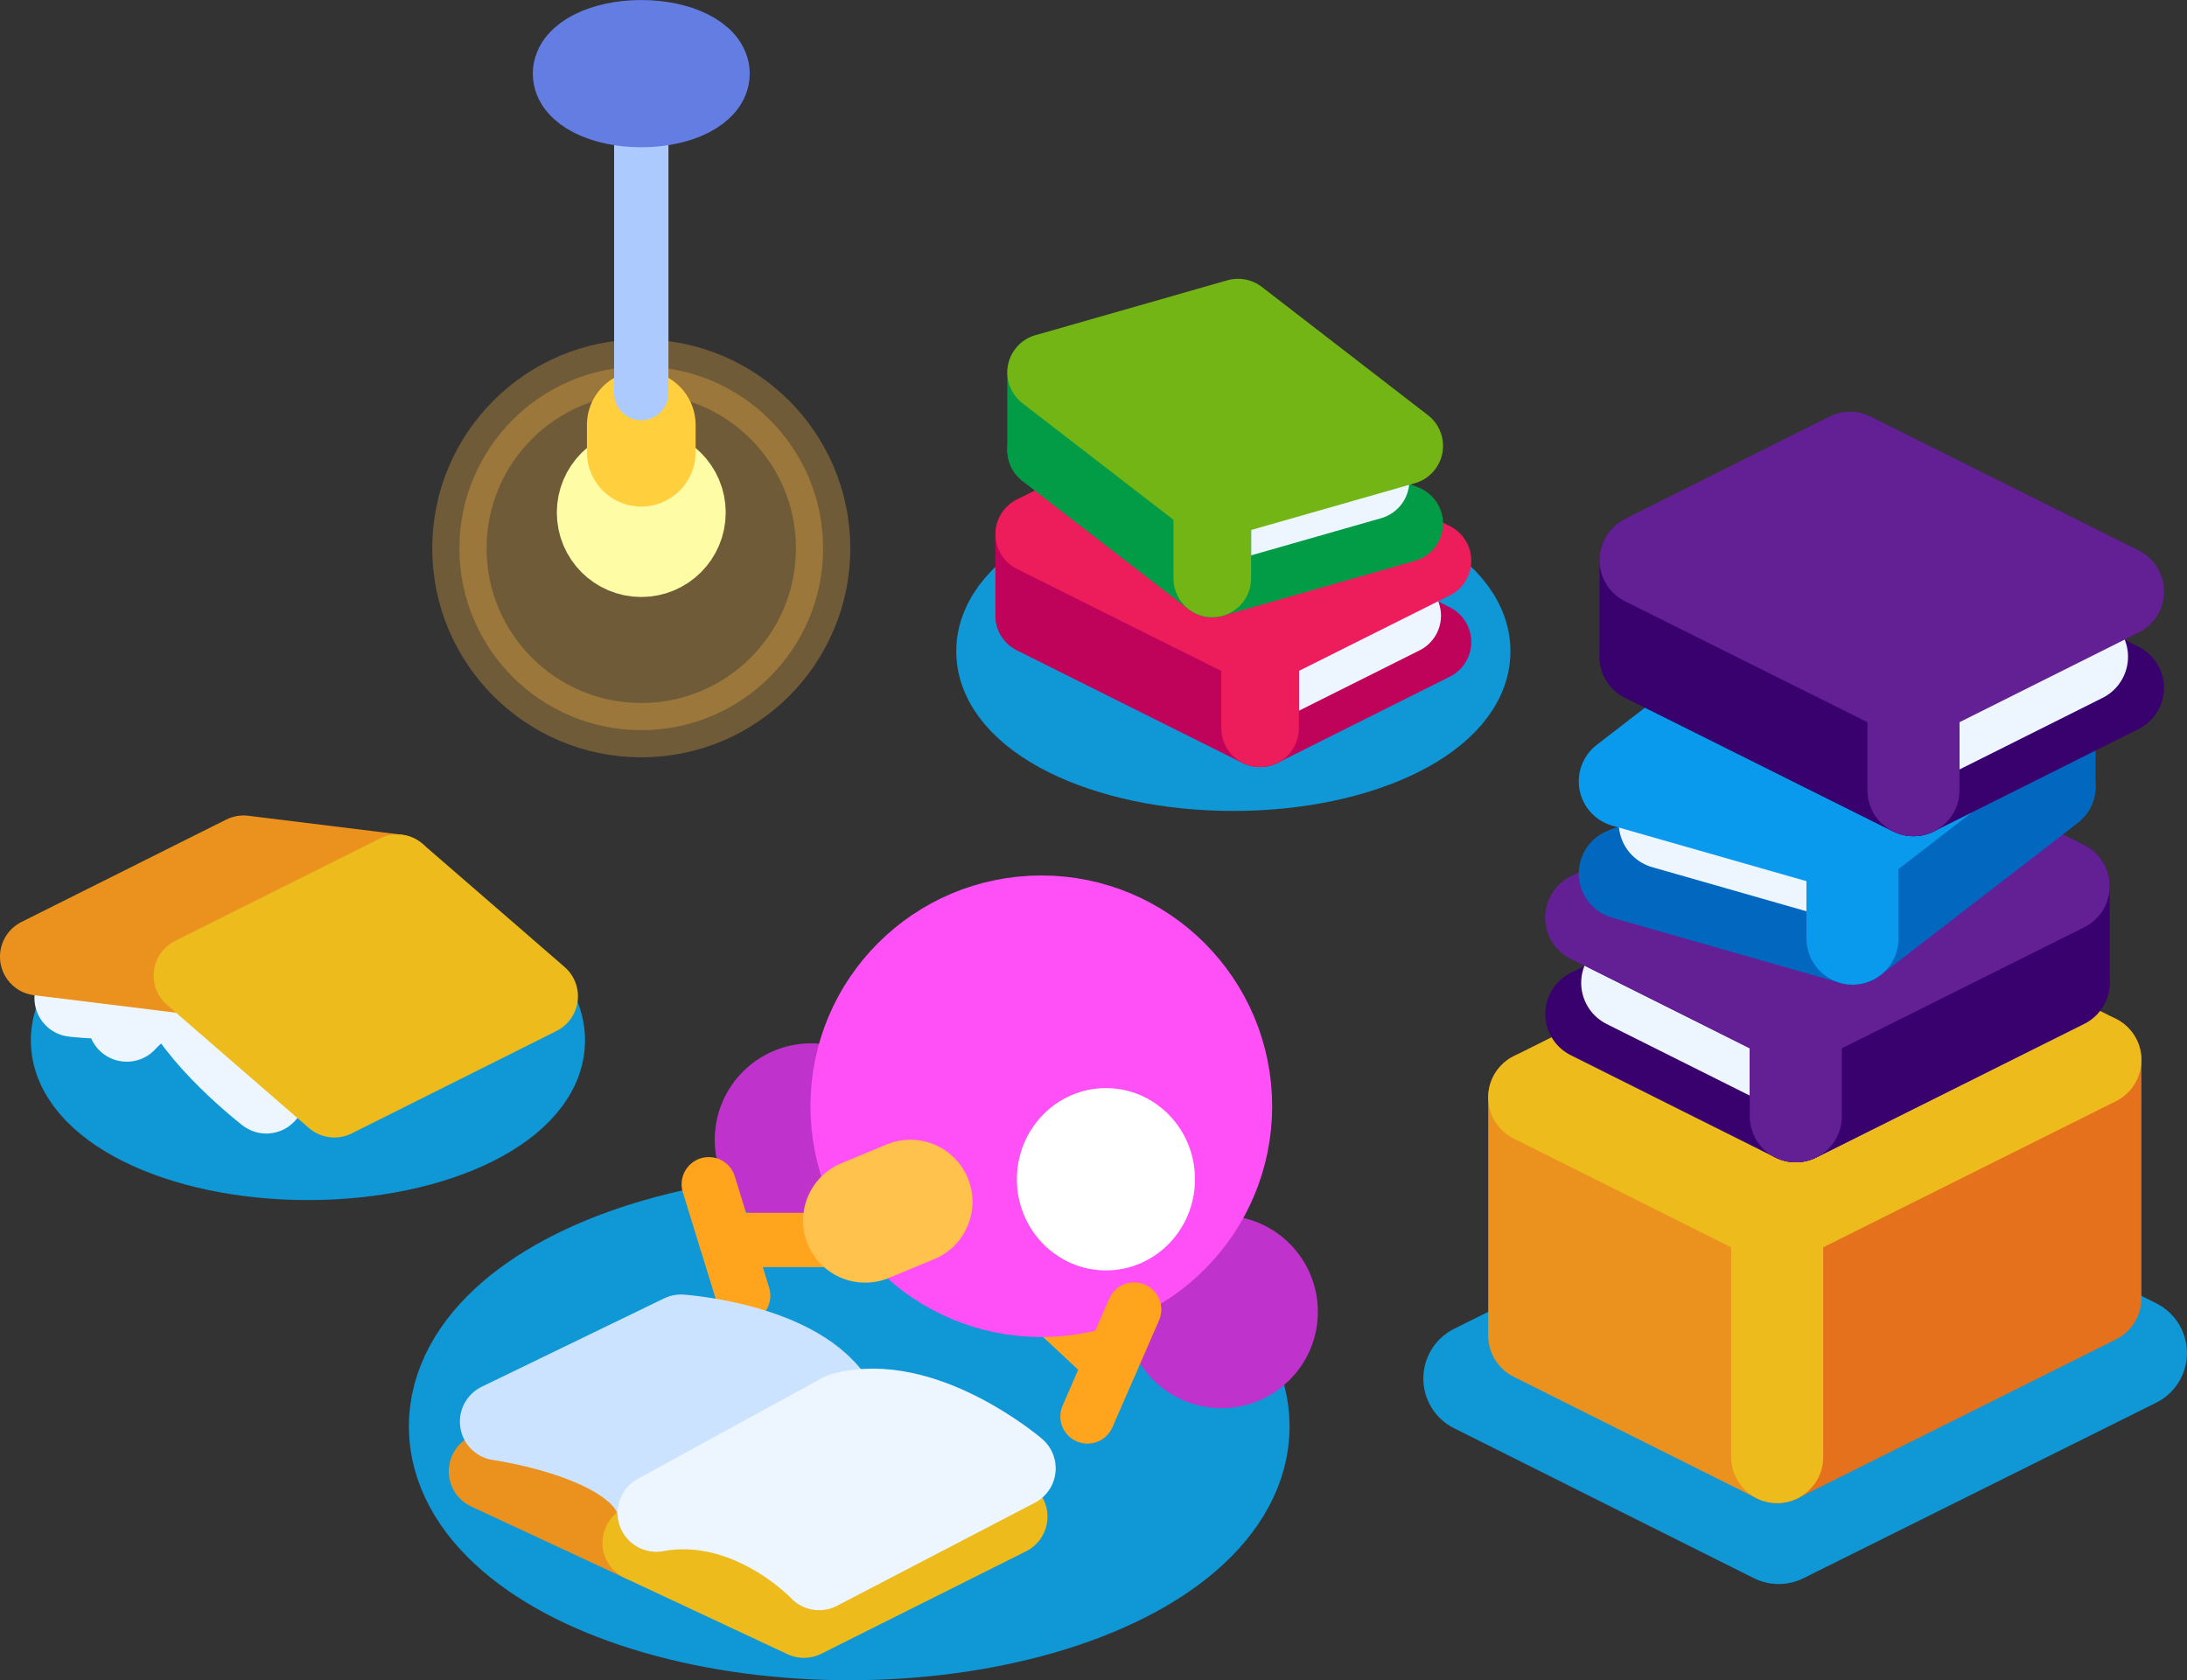 <?xml version="1.0" encoding="utf-8"?>
<!-- Generator: Adobe Illustrator 27.6.1, SVG Export Plug-In . SVG Version: 6.00 Build 0)  -->
<svg version="1.1" id="Ebene_1" xmlns="http://www.w3.org/2000/svg" xmlns:xlink="http://www.w3.org/1999/xlink" x="0px" y="0px"
	 viewBox="0 0 408.16 313.67" style="enable-background:new 0 0 408.16 313.67;" xml:space="preserve">
<rect x="0" y="0" width="408.16" height="313.67" fill="#333333" stroke="none"/>
<style type="text/css">
	.st0{fill:#94E2FC;}
	.st1{fill:#0F97D6;}
	.st2{fill:none;stroke:#FF7300;stroke-width:17.149;stroke-linecap:round;stroke-miterlimit:10;}
	.st3{fill:none;stroke:#8A1157;stroke-width:34.298;stroke-linecap:round;stroke-miterlimit:10;}
	.st4{fill:none;stroke:#E63B59;stroke-width:102.895;stroke-linecap:round;stroke-miterlimit:10;}
	.st5{fill:#D42C56;}
	.st6{fill:none;stroke:#FFB300;stroke-width:17.149;stroke-linecap:round;stroke-miterlimit:10;}
	.st7{fill:#FFFFFF;}
	.st8{fill:#E63B59;}
	.st9{fill:none;stroke:#A30E57;stroke-width:34.298;stroke-linecap:round;stroke-miterlimit:10;}
	.st10{fill:#FFB300;}
	.st11{fill:#FF8C00;}
	.st12{fill:#E63B59;stroke:#E63B59;stroke-width:1.197;stroke-linejoin:round;stroke-miterlimit:10;}
	.st13{fill:#E63B59;stroke:#E63B59;stroke-width:1.113;stroke-linejoin:round;stroke-miterlimit:10;}
	.st14{fill:#37B1F0;stroke:#37B1F0;stroke-linejoin:round;stroke-miterlimit:10;}
	.st15{fill:#80CCF3;stroke:#80CCF3;stroke-linejoin:round;stroke-miterlimit:10;}
	.st16{clip-path:url(#SVGID_00000164473252106598662580000013771541565476905660_);}
	.st17{fill:none;stroke:#6B98F9;stroke-width:6;stroke-linecap:round;stroke-linejoin:round;stroke-miterlimit:10;}
	.st18{fill:none;stroke:#8A1157;stroke-width:18;stroke-linecap:round;stroke-miterlimit:10;}
	.st19{fill:#6358D1;stroke:#6358D1;stroke-width:6.807;stroke-linecap:round;stroke-linejoin:round;stroke-miterlimit:10;}
	.st20{fill:#6358D1;stroke:#6358D1;stroke-width:13.614;stroke-linecap:round;stroke-linejoin:round;stroke-miterlimit:10;}
	.st21{fill:none;stroke:#857DD1;stroke-width:13.614;stroke-linecap:round;stroke-linejoin:round;stroke-miterlimit:10;}
	.st22{fill:#857DD1;stroke:#857DD1;stroke-width:6.807;stroke-linecap:round;stroke-linejoin:round;stroke-miterlimit:10;}
	.st23{fill:#8A0F61;stroke:#8A0F61;stroke-width:13.614;stroke-linecap:round;stroke-linejoin:round;stroke-miterlimit:10;}
	.st24{fill:#262157;}
	.st25{fill:none;stroke:#262157;stroke-width:2;stroke-linecap:round;stroke-linejoin:round;stroke-miterlimit:10;}
	.st26{fill:#E44439;}
	.st27{fill:#E97132;}
	
		.st28{fill:none;stroke:#EE8A2D;stroke-width:3.543;stroke-linecap:round;stroke-linejoin:round;stroke-miterlimit:10;stroke-dasharray:3.207,5.879;}
	.st29{fill:#63458A;stroke:#63458A;stroke-width:5.372;stroke-linecap:round;stroke-linejoin:round;stroke-miterlimit:10;}
	.st30{fill:#D1D1CF;}
	.st31{fill:none;stroke:#262157;stroke-width:5;stroke-linecap:round;stroke-linejoin:round;stroke-miterlimit:10;}
	
		.st32{fill:none;stroke:#EE8A2D;stroke-width:3.543;stroke-linecap:round;stroke-linejoin:round;stroke-miterlimit:10;stroke-dasharray:3.605,6.609;}
	
		.st33{fill:none;stroke:#2C2D7B;stroke-width:3.543;stroke-linecap:round;stroke-linejoin:round;stroke-miterlimit:10;stroke-dasharray:4,8;}
	.st34{fill:none;stroke:#262157;stroke-width:5.372;stroke-linecap:round;stroke-linejoin:round;stroke-miterlimit:10;}
	.st35{fill:#262157;stroke:#262157;stroke-width:5.372;stroke-linecap:round;stroke-linejoin:round;stroke-miterlimit:10;}
	.st36{fill:#FFFFFF;stroke:#FFFFFF;stroke-width:3.415;stroke-miterlimit:10;}
	.st37{fill:#E97132;stroke:#E97132;stroke-width:5.344;stroke-linecap:round;stroke-linejoin:round;stroke-miterlimit:10;}
	.st38{fill:#E95936;stroke:#E95936;stroke-width:5.344;stroke-linecap:round;stroke-linejoin:round;stroke-miterlimit:10;}
	.st39{fill:none;stroke:#E44439;stroke-width:3.543;stroke-linecap:round;stroke-linejoin:round;}
	.st40{fill:none;stroke:#E44439;stroke-width:3.543;stroke-linecap:round;stroke-linejoin:round;stroke-dasharray:3.539,6.488;}
	.st41{fill:none;stroke:#DCE2F5;stroke-width:3;stroke-linecap:round;stroke-miterlimit:10;stroke-dasharray:3.655,5.483;}
	.st42{fill:none;stroke:#FF9000;stroke-width:18.742;stroke-linecap:round;stroke-miterlimit:10;}
	.st43{fill:none;stroke:#FFB300;stroke-width:18.742;stroke-linecap:round;stroke-miterlimit:10;}
	.st44{fill:#578AF9;}
	.st45{fill:#6B98F9;}
	.st46{fill:#875BCF;stroke:#875BCF;stroke-width:2.615;stroke-linecap:round;stroke-linejoin:round;stroke-miterlimit:10;}
	.st47{fill:none;stroke:#857DD1;stroke-width:4;stroke-linecap:round;stroke-linejoin:round;stroke-miterlimit:10;}
	.st48{fill:#302C57;}
	.st49{fill:#EDCA94;}
	.st50{fill:#F9B50D;}
	.st51{fill:#80CCF3;}
	.st52{fill:#BA69F0;stroke:#BA69F0;stroke-width:2.615;stroke-linecap:round;stroke-linejoin:round;stroke-miterlimit:10;}
	.st53{fill:#FFE0BA;stroke:#FFE0BA;stroke-width:7.83;stroke-linejoin:round;stroke-miterlimit:10;}
	.st54{fill:#80CCF3;stroke:#80CCF3;stroke-width:7.83;stroke-linejoin:round;stroke-miterlimit:10;}
	.st55{fill:#2C2D7B;stroke:#2C2D7B;stroke-width:7.83;stroke-linejoin:round;stroke-miterlimit:10;}
	.st56{clip-path:url(#SVGID_00000018216961837794850300000009741287459273826190_);}
	.st57{fill:#3FA672;}
	.st58{fill:#50B683;}
	.st59{fill:none;stroke:#4E63E3;stroke-width:33.017;stroke-linecap:round;stroke-miterlimit:10;}
	.st60{fill:none;stroke:#218BD8;stroke-width:25.087;stroke-linecap:round;stroke-miterlimit:10;}
	.st61{fill:none;stroke:#353694;stroke-width:33.017;stroke-linecap:round;stroke-miterlimit:10;}
	.st62{fill:none;stroke:#FFB300;stroke-width:15.303;stroke-linecap:round;stroke-miterlimit:10;}
	.st63{fill:none;stroke:#FF9500;stroke-width:15.303;stroke-linecap:round;stroke-miterlimit:10;}
	.st64{fill:#262157;stroke:#262157;stroke-width:12.243;stroke-linejoin:round;stroke-miterlimit:10;}
	.st65{fill:#218BD8;}
	.st66{clip-path:url(#SVGID_00000030476960854423617530000004403229883714500503_);}
	.st67{fill:#59C988;}
	.st68{fill:#D9EBFF;}
	.st69{fill:none;stroke:#218BD8;stroke-width:7.526;stroke-linecap:round;stroke-linejoin:round;stroke-miterlimit:10;}
	.st70{fill:none;stroke:#95B9F0;stroke-width:5.748;stroke-linecap:round;stroke-linejoin:round;stroke-miterlimit:10;}
	.st71{fill:none;stroke:#FFB300;stroke-width:21.425;stroke-linecap:round;stroke-linejoin:round;stroke-miterlimit:10;}
	.st72{fill:none;stroke:#FFB300;stroke-width:27.546;stroke-linecap:round;stroke-linejoin:round;stroke-miterlimit:10;}
	.st73{fill:#FF7300;}
	.st74{fill:#016F8A;}
	.st75{fill:none;stroke:#36A867;stroke-width:68;stroke-linecap:round;stroke-linejoin:round;stroke-miterlimit:10;}
	.st76{fill:#56C486;}
	.st77{fill:#A3DCFF;}
	.st78{fill:#A3DCFF;stroke:#A3DCFF;stroke-width:4.267;stroke-miterlimit:10;}
	.st79{fill:#5EB7FF;stroke:#5EB7FF;stroke-width:6.827;stroke-miterlimit:10;}
	.st80{fill:#3A71FF;}
	.st81{fill:#D6EDFF;}
	.st82{fill:#80CEFF;}
	.st83{fill:#45AFF8;}
	.st84{fill:none;stroke:#D6EDFF;stroke-width:4;stroke-linecap:round;stroke-miterlimit:10;stroke-dasharray:7.54,9.425;}
	.st85{fill:none;stroke:#D6EDFF;stroke-width:4;stroke-linecap:round;stroke-miterlimit:10;}
	.st86{clip-path:url(#SVGID_00000043431144398798470890000013117495875482011548_);fill:#13BAAF;}
	.st87{clip-path:url(#SVGID_00000043431144398798470890000013117495875482011548_);fill:#251D54;}
	.st88{clip-path:url(#SVGID_00000043431144398798470890000013117495875482011548_);fill:#2B216B;}
	
		.st89{clip-path:url(#SVGID_00000043431144398798470890000013117495875482011548_);fill:none;stroke:#3A71FF;stroke-width:6;stroke-linecap:round;stroke-miterlimit:10;}
	
		.st90{clip-path:url(#SVGID_00000043431144398798470890000013117495875482011548_);fill:none;stroke:#4736B0;stroke-width:6;stroke-linecap:round;stroke-miterlimit:10;}
	
		.st91{clip-path:url(#SVGID_00000043431144398798470890000013117495875482011548_);fill:none;stroke:#56C486;stroke-width:6;stroke-linecap:round;stroke-miterlimit:10;}
	
		.st92{clip-path:url(#SVGID_00000043431144398798470890000013117495875482011548_);fill:none;stroke:#D64175;stroke-width:6;stroke-linecap:round;stroke-miterlimit:10;}
	
		.st93{clip-path:url(#SVGID_00000043431144398798470890000013117495875482011548_);fill:none;stroke:#E6B046;stroke-width:6;stroke-linecap:round;stroke-miterlimit:10;}
	.st94{fill:none;stroke:#3A71FF;stroke-width:5;stroke-linecap:round;stroke-linejoin:round;stroke-miterlimit:10;}
	.st95{fill:#A3DCFF;stroke:#3A71FF;stroke-width:6.323;stroke-linecap:round;stroke-linejoin:round;stroke-miterlimit:10;}
	.st96{fill:#A3DCFF;stroke:#A3DCFF;stroke-width:6.827;stroke-linecap:round;stroke-linejoin:round;stroke-miterlimit:10;}
	.st97{fill:#5EB7FF;stroke:#5EB7FF;stroke-width:6.827;stroke-linecap:round;stroke-linejoin:round;stroke-miterlimit:10;}
	
		.st98{opacity:0.5;fill:none;stroke:#3A71FF;stroke-width:4.267;stroke-linecap:round;stroke-linejoin:round;stroke-miterlimit:10;}
	.st99{fill:none;stroke:#3A71FF;stroke-width:5;stroke-linecap:round;stroke-miterlimit:10;}
	.st100{fill:#A1DB9C;}
	.st101{fill:#88CF82;}
	.st102{fill:none;stroke:#FFB915;stroke-width:19.814;stroke-linecap:round;stroke-linejoin:round;stroke-miterlimit:10;}
	.st103{fill:none;stroke:#FF9A15;stroke-width:19.814;stroke-linecap:round;stroke-linejoin:round;stroke-miterlimit:10;}
	.st104{fill:none;stroke:#FF8C00;stroke-width:18.293;stroke-linecap:round;stroke-linejoin:round;stroke-miterlimit:10;}
	.st105{fill:none;stroke:#FFB915;stroke-width:23.519;stroke-linecap:round;stroke-linejoin:round;stroke-miterlimit:10;}
	.st106{fill:none;stroke:#FF8C00;stroke-width:16;stroke-linecap:round;stroke-linejoin:round;stroke-miterlimit:10;}
	.st107{fill:#D9514A;}
	.st108{fill:#D43D35;}
	.st109{fill:#A62D67;}
	.st110{fill:#AB2767;}
	.st111{fill:#911D56;}
	.st112{fill:none;stroke:#FFA200;stroke-width:18.742;stroke-linecap:round;stroke-miterlimit:10;}
	.st113{fill:#E60EC9;}
	.st114{fill:#7F38D1;}
	.st115{fill:none;stroke:#8C3EE6;stroke-width:17.291;stroke-linecap:round;stroke-linejoin:round;stroke-miterlimit:10;}
	.st116{fill:none;stroke:#8C3EE6;stroke-width:13.489;stroke-linecap:round;stroke-linejoin:round;stroke-miterlimit:10;}
	.st117{fill:#FFC700;}
	.st118{fill:#8C3EE6;}
	.st119{fill:#FF17B2;}
	.st120{fill:#FFD196;stroke:#FFD196;stroke-width:3.049;stroke-linecap:round;stroke-linejoin:round;stroke-miterlimit:10;}
	.st121{fill:#FFE0BA;stroke:#FFE0BA;stroke-width:3.282;stroke-linecap:round;stroke-linejoin:round;stroke-miterlimit:10;}
	.st122{fill:none;stroke:#FFC278;stroke-width:3.058;stroke-linecap:round;stroke-linejoin:round;stroke-miterlimit:10;}
	.st123{enable-background:new    ;}
	.st124{fill:#B01068;stroke:#B01068;stroke-width:3.886;stroke-linecap:round;stroke-linejoin:round;stroke-miterlimit:10;}
	.st125{fill:#FFF2B0;stroke:#FFF2B0;stroke-width:3.886;stroke-linecap:round;stroke-linejoin:round;stroke-miterlimit:10;}
	.st126{fill:#BE51ED;stroke:#BE51ED;stroke-width:3.886;stroke-linecap:round;stroke-linejoin:round;stroke-miterlimit:10;}
	.st127{fill:#E63A59;stroke:#E63A59;stroke-width:3.886;stroke-linecap:round;stroke-linejoin:round;stroke-miterlimit:10;}
	.st128{fill:#E3376F;stroke:#E3376F;stroke-width:3.886;stroke-linecap:round;stroke-linejoin:round;stroke-miterlimit:10;}
	.st129{fill:#F27E00;stroke:#F27E00;stroke-width:3.886;stroke-linecap:round;stroke-linejoin:round;stroke-miterlimit:10;}
	.st130{fill:none;stroke:#FF5E81;stroke-width:4.907;stroke-linecap:round;stroke-linejoin:round;stroke-miterlimit:10;}
	.st131{fill:#00854F;stroke:#00854F;stroke-width:5.361;stroke-linecap:round;stroke-linejoin:round;stroke-miterlimit:10;}
	.st132{fill:#2BB346;stroke:#2BB346;stroke-width:5.361;stroke-linecap:round;stroke-linejoin:round;stroke-miterlimit:10;}
	.st133{fill:#9CCC50;stroke:#9CCC50;stroke-width:5.361;stroke-linecap:round;stroke-linejoin:round;stroke-miterlimit:10;}
	.st134{fill:#004AAB;stroke:#004AAB;stroke-width:5.361;stroke-linecap:round;stroke-linejoin:round;stroke-miterlimit:10;}
	.st135{fill:#186FF2;stroke:#186FF2;stroke-width:5.361;stroke-linecap:round;stroke-linejoin:round;stroke-miterlimit:10;}
	.st136{fill:#00B8E6;stroke:#00B8E6;stroke-width:5.361;stroke-linecap:round;stroke-linejoin:round;stroke-miterlimit:10;}
	.st137{fill:#F59133;stroke:#F59133;stroke-width:5.361;stroke-linecap:round;stroke-linejoin:round;stroke-miterlimit:10;}
	.st138{fill:#FFB659;stroke:#FFB659;stroke-width:3.843;stroke-linecap:round;stroke-linejoin:round;stroke-miterlimit:10;}
	.st139{fill:#FF9C45;stroke:#FF9C45;stroke-width:3.843;stroke-linecap:round;stroke-linejoin:round;stroke-miterlimit:10;}
	.st140{fill:#FFC375;stroke:#FFC375;stroke-width:3.843;stroke-linecap:round;stroke-linejoin:round;stroke-miterlimit:10;}
	.st141{fill:#FFD6A3;stroke:#FFD6A3;stroke-width:3.843;stroke-linecap:round;stroke-linejoin:round;stroke-miterlimit:10;}
	.st142{fill:#FFD6A3;stroke:#FFB659;stroke-width:3.843;stroke-linecap:round;stroke-linejoin:round;stroke-miterlimit:10;}
	.st143{fill:#FFD6A3;stroke:#FFC375;stroke-width:3.843;stroke-linecap:round;stroke-linejoin:round;stroke-miterlimit:10;}
	.st144{fill:none;stroke:#FF7926;stroke-width:3.843;stroke-linecap:round;stroke-linejoin:round;stroke-miterlimit:10;}
	.st145{fill:#FFC375;stroke:#FFB659;stroke-width:3.843;stroke-linecap:round;stroke-linejoin:round;stroke-miterlimit:10;}
	.st146{fill:none;stroke:#FF9C45;stroke-width:3.843;stroke-linecap:round;stroke-linejoin:round;stroke-miterlimit:10;}
	.st147{fill:none;stroke:#FFE0BA;stroke-width:3.843;stroke-linecap:round;stroke-linejoin:round;stroke-miterlimit:10;}
	.st148{fill:#004AAB;stroke:#004AAB;stroke-width:4.349;stroke-linecap:round;stroke-miterlimit:10;}
	.st149{fill:#F1DBAC;}
	.st150{fill:none;stroke:#186FF2;stroke-width:4.349;stroke-linecap:round;stroke-miterlimit:10;}
	.st151{fill:#004AAB;stroke:#004AAB;stroke-width:3.918;stroke-linecap:round;stroke-miterlimit:10;}
	.st152{fill:none;stroke:#186FF2;stroke-width:3.918;stroke-linecap:round;stroke-miterlimit:10;}
	.st153{fill:#E84B2F;stroke:#E84B2F;stroke-width:5.591;stroke-linecap:round;stroke-linejoin:round;stroke-miterlimit:10;}
	.st154{fill:none;stroke:#EE7C00;stroke-width:5.591;stroke-linecap:round;stroke-linejoin:round;stroke-miterlimit:10;}
	.st155{fill:#DB2634;stroke:#DB2634;stroke-width:4.384;stroke-miterlimit:10;}
	.st156{fill:#00A26F;stroke:#00A26F;stroke-width:2.177;stroke-linejoin:round;stroke-miterlimit:10;}
	.st157{fill:#2BB346;stroke:#2BB346;stroke-width:4.338;stroke-miterlimit:10;}
	.st158{fill:none;stroke:#00854F;stroke-width:4.349;stroke-linecap:round;stroke-miterlimit:10;}
	.st159{fill:none;stroke:#2BB346;stroke-width:4.349;stroke-linecap:round;stroke-miterlimit:10;}
	.st160{fill:#004E7C;stroke:#004E7C;stroke-width:1.987;stroke-linejoin:round;stroke-miterlimit:10;}
	.st161{fill:#2BB346;stroke:#2BB346;stroke-width:1.987;stroke-linejoin:round;stroke-miterlimit:10;}
	.st162{fill:#00854F;}
	.st163{fill:none;stroke:#9CCC50;stroke-width:3.998;stroke-linecap:round;stroke-linejoin:round;stroke-miterlimit:10;}
	.st164{fill:#B60E61;stroke:#B60E61;stroke-width:3.918;stroke-linecap:round;stroke-miterlimit:10;}
	.st165{fill:none;stroke:#E63A59;stroke-width:3.918;stroke-linecap:round;stroke-miterlimit:10;}
	.st166{fill:#E84B2F;}
	.st167{fill:none;stroke:#EE7C00;stroke-width:3.998;stroke-linecap:round;stroke-linejoin:round;stroke-miterlimit:10;}
	.st168{fill:#ED3824;}
	.st169{fill:#F65442;}
	.st170{fill:#FFA72B;}
	.st171{fill:#FFB940;}
	.st172{fill:#45A1F8;stroke:#45A1F8;stroke-width:5.451;stroke-linecap:round;stroke-linejoin:round;stroke-miterlimit:10;}
	.st173{fill:#BADDFF;stroke:#BADDFF;stroke-width:5.451;stroke-linecap:round;stroke-linejoin:round;stroke-miterlimit:10;}
	.st174{fill:#77C3F8;}
	.st175{fill:#77C3F8;stroke:#77C3F8;stroke-width:5.327;stroke-linecap:round;stroke-linejoin:round;stroke-miterlimit:10;}
	
		.st176{fill-rule:evenodd;clip-rule:evenodd;fill:#45AFF8;stroke:#45AFF8;stroke-width:5.327;stroke-linecap:round;stroke-linejoin:round;stroke-miterlimit:10;}
	.st177{fill:none;stroke:#FF8717;stroke-width:20.481;stroke-linecap:round;stroke-linejoin:round;stroke-miterlimit:10;}
	.st178{fill:none;stroke:#FF7417;stroke-width:20.481;stroke-linecap:round;stroke-linejoin:round;stroke-miterlimit:10;}
	.st179{fill:#98D2EB;stroke:#335EE0;stroke-width:5.82;stroke-miterlimit:10;}
	.st180{fill:none;stroke:#3976FA;stroke-width:5.82;stroke-linecap:round;stroke-linejoin:round;stroke-miterlimit:10;}
	.st181{fill:#FF7417;}
	.st182{fill:#F25116;}
	.st183{fill:none;stroke:#C3DFEB;stroke-width:5.82;stroke-linecap:round;stroke-miterlimit:10;}
	.st184{fill:none;stroke:#335EE0;stroke-width:5.82;stroke-miterlimit:10;}
	.st185{fill:#E84B2F;stroke:#E84B2F;stroke-width:6.084;stroke-linecap:round;stroke-linejoin:round;stroke-miterlimit:10;}
	.st186{fill:#EE7C00;stroke:#EE7C00;stroke-width:6.084;stroke-linecap:round;stroke-linejoin:round;stroke-miterlimit:10;}
	.st187{fill:#FCBC50;stroke:#FCBC50;stroke-width:6.084;stroke-linecap:round;stroke-linejoin:round;stroke-miterlimit:10;}
	.st188{fill:#00854F;stroke:#00854F;stroke-width:6.084;stroke-linecap:round;stroke-linejoin:round;stroke-miterlimit:10;}
	.st189{fill:#2BB346;stroke:#2BB346;stroke-width:6.084;stroke-linecap:round;stroke-linejoin:round;stroke-miterlimit:10;}
	.st190{fill:#9CCC50;stroke:#9CCC50;stroke-width:6.084;stroke-linecap:round;stroke-linejoin:round;stroke-miterlimit:10;}
	.st191{fill:#F9ED3F;stroke:#F9ED3F;stroke-width:6.084;stroke-linecap:round;stroke-linejoin:round;stroke-miterlimit:10;}
	.st192{fill:none;stroke:#016F8A;stroke-width:10;stroke-linecap:round;stroke-linejoin:round;stroke-miterlimit:10;}
	.st193{fill:none;stroke:#50B683;stroke-width:10;stroke-linecap:round;stroke-linejoin:round;stroke-miterlimit:10;}
	.st194{fill:#E63B59;stroke:#E63B59;stroke-width:2.097;stroke-linecap:round;stroke-linejoin:round;stroke-miterlimit:10;}
	.st195{fill:#B61061;stroke:#B61061;stroke-width:2.097;stroke-linecap:round;stroke-linejoin:round;stroke-miterlimit:10;}
	.st196{fill:#B61061;}
	.st197{fill:#00A19B;stroke:#00A19B;stroke-width:2.097;stroke-linecap:round;stroke-linejoin:round;stroke-miterlimit:10;}
	.st198{fill:#016F8A;stroke:#016F8A;stroke-width:2.097;stroke-linecap:round;stroke-linejoin:round;stroke-miterlimit:10;}
	.st199{fill:#50B683;stroke:#50B683;stroke-width:2.097;stroke-miterlimit:10;}
	.st200{fill:#00A48D;stroke:#00A48D;stroke-width:2.097;stroke-linecap:round;stroke-linejoin:round;stroke-miterlimit:10;}
	.st201{fill:#50B683;stroke:#50B683;stroke-width:3.572;stroke-miterlimit:10;}
	.st202{fill:#ED7175;stroke:#ED7175;stroke-width:2.097;stroke-miterlimit:10;}
	.st203{fill:#00A19B;stroke:#00A19B;stroke-width:2.097;stroke-miterlimit:10;}
	.st204{fill:#00A19B;}
	.st205{fill:#ED7175;}
	.st206{fill:#0016B3;stroke:#1026C6;stroke-width:2.085;stroke-miterlimit:10;}
	.st207{fill:#00A19B;stroke:#50B683;stroke-width:2.085;stroke-miterlimit:10;}
	.st208{fill:#50B683;stroke:#50B683;stroke-width:2.639;stroke-miterlimit:10;}
	.st209{fill:#00A19B;stroke:#00A19B;stroke-width:2.639;stroke-miterlimit:10;}
	.st210{clip-path:url(#SVGID_00000142155500847593325830000005909716411796222129_);}
	.st211{fill:none;stroke:#353694;stroke-width:2.289;stroke-linecap:round;stroke-linejoin:round;stroke-miterlimit:10;}
	.st212{fill:#353694;stroke:#353694;stroke-width:1.555;stroke-linecap:round;stroke-linejoin:round;stroke-miterlimit:10;}
	
		.st213{fill:none;stroke:url(#SVGID_00000117636800643592486350000006599913494637730207_);stroke-width:5.272;stroke-linecap:round;stroke-miterlimit:10;}
	.st214{fill:#0B0E40;stroke:#0B0E40;stroke-width:0.91;stroke-linejoin:round;stroke-miterlimit:10;}
	.st215{fill:#215ED4;}
	.st216{fill:#2D2DA3;stroke:#2D2DA3;stroke-width:1.271;stroke-linecap:round;stroke-linejoin:round;stroke-miterlimit:10;}
	.st217{fill:#4344BA;stroke:#4344BA;stroke-width:1.271;stroke-linecap:round;stroke-linejoin:round;stroke-miterlimit:10;}
	.st218{fill:#1E6EC4;stroke:#1E6EC4;stroke-width:1.271;stroke-linecap:round;stroke-linejoin:round;stroke-miterlimit:10;}
	.st219{fill:#2D2DA3;stroke:#2D2DA3;stroke-width:1.166;stroke-linecap:round;stroke-linejoin:round;stroke-miterlimit:10;}
	.st220{fill:#4344BA;stroke:#4344BA;stroke-width:1.194;stroke-linecap:round;stroke-linejoin:round;stroke-miterlimit:10;}
	.st221{fill:#1E6EC4;stroke:#1E6EC4;stroke-width:1.166;stroke-linecap:round;stroke-linejoin:round;stroke-miterlimit:10;}
	.st222{fill:#218BD8;stroke:#218BD8;stroke-width:1.194;stroke-linecap:round;stroke-linejoin:round;stroke-miterlimit:10;}
	.st223{opacity:0.6;fill:none;stroke:#EBFCFF;stroke-width:4.763;stroke-linecap:round;stroke-miterlimit:10;}
	.st224{opacity:0.6;fill:none;stroke:#EBFCFF;stroke-width:5.954;stroke-linecap:round;stroke-miterlimit:10;}
	.st225{opacity:0.5;fill:#5280FF;}
	.st226{fill:none;stroke:#FF7300;stroke-width:15;stroke-linecap:round;stroke-miterlimit:10;}
	.st227{fill:none;stroke:#FFB300;stroke-width:15;stroke-linecap:round;stroke-miterlimit:10;}
	.st228{fill:#A30E57;}
	.st229{fill:none;stroke:#E63B59;stroke-width:90;stroke-linecap:round;stroke-miterlimit:10;}
	.st230{fill:none;stroke:#F57C78;stroke-width:24;stroke-linecap:round;stroke-miterlimit:10;}
	.st231{fill:none;stroke:#FFB300;stroke-width:16;stroke-linecap:round;stroke-miterlimit:10;}
	.st232{fill:none;stroke:#FF9000;stroke-width:16;stroke-linecap:round;stroke-miterlimit:10;}
	.st233{fill:none;stroke:#AB1D5C;stroke-width:28;stroke-linecap:round;stroke-miterlimit:10;}
	.st234{fill:#32A66C;}
	.st235{fill:none;stroke:#CC2B73;stroke-width:28;stroke-linecap:round;stroke-miterlimit:10;}
	.st236{fill:#FF9000;}
	.st237{fill:none;stroke:#353694;stroke-width:5.887;stroke-linecap:round;stroke-linejoin:round;stroke-miterlimit:10;}
	.st238{fill:#353694;stroke:#353694;stroke-width:4;stroke-linecap:round;stroke-linejoin:round;stroke-miterlimit:10;}
	
		.st239{fill:none;stroke:url(#SVGID_00000147909962932035578140000016929701230256403378_);stroke-width:13.562;stroke-linecap:round;stroke-miterlimit:10;}
	.st240{fill:#0B0E40;stroke:#0B0E40;stroke-width:2.34;stroke-linejoin:round;stroke-miterlimit:10;}
	.st241{fill:none;stroke:#215ED4;stroke-width:0.877;stroke-linecap:round;stroke-linejoin:round;stroke-miterlimit:10;}
	.st242{clip-path:url(#SVGID_00000069382475494216186500000005682443857998992000_);}
	.st243{fill:#47CB5E;}
	.st244{fill:#E1F9FD;}
	.st245{fill:#2D2DA3;stroke:#2D2DA3;stroke-width:3.27;stroke-linecap:round;stroke-linejoin:round;stroke-miterlimit:10;}
	.st246{fill:#4344BA;stroke:#4344BA;stroke-width:3.27;stroke-linecap:round;stroke-linejoin:round;stroke-miterlimit:10;}
	.st247{fill:#1E6EC4;stroke:#1E6EC4;stroke-width:3.27;stroke-linecap:round;stroke-linejoin:round;stroke-miterlimit:10;}
	.st248{fill:#2D2DA3;stroke:#2D2DA3;stroke-width:3;stroke-linecap:round;stroke-linejoin:round;stroke-miterlimit:10;}
	.st249{fill:#4344BA;stroke:#4344BA;stroke-width:3.07;stroke-linecap:round;stroke-linejoin:round;stroke-miterlimit:10;}
	.st250{fill:#1E6EC4;stroke:#1E6EC4;stroke-width:3;stroke-linecap:round;stroke-linejoin:round;stroke-miterlimit:10;}
	.st251{fill:#218BD8;stroke:#218BD8;stroke-width:3.07;stroke-linecap:round;stroke-linejoin:round;stroke-miterlimit:10;}
	.st252{clip-path:url(#SVGID_00000121978403244048591410000010646152924488224656_);}
	.st253{fill:#376AB2;}
	.st254{fill:#14B4CD;stroke:#14B4CD;stroke-width:2.679;stroke-linejoin:round;stroke-miterlimit:10;}
	.st255{fill:#5BB17E;stroke:#5BB17E;stroke-width:2.657;stroke-linejoin:round;stroke-miterlimit:10;}
	.st256{fill:#5BB17E;stroke:#5BB17E;stroke-width:3.056;stroke-linejoin:round;stroke-miterlimit:10;}
	.st257{fill:#1274CC;stroke:#1274CC;stroke-width:3.606;stroke-linejoin:round;stroke-miterlimit:10;}
	.st258{fill:#41CBE1;stroke:#41CBE1;stroke-width:2.679;stroke-linejoin:round;stroke-miterlimit:10;}
	.st259{fill:#0F1140;}
	.st260{fill:#258CC8;stroke:#258CC8;stroke-width:3.572;stroke-linejoin:round;stroke-miterlimit:10;}
	.st261{fill:#258CC8;stroke:#258CC8;stroke-width:2.67;stroke-linejoin:round;stroke-miterlimit:10;}
	.st262{fill:#4555A4;stroke:#4555A4;stroke-width:1.363;stroke-linejoin:round;stroke-miterlimit:10;}
	.st263{fill:#4555A4;stroke:#4555A4;stroke-width:1.603;stroke-linejoin:round;stroke-miterlimit:10;}
	.st264{fill:#4555A4;stroke:#4555A4;stroke-width:3.564;stroke-linecap:round;stroke-linejoin:round;stroke-miterlimit:10;}
	.st265{fill:#4555A4;stroke:#4555A4;stroke-width:2.57;stroke-linejoin:round;stroke-miterlimit:10;}
	.st266{fill:#258CC8;stroke:#258CC8;stroke-width:4.665;stroke-linejoin:round;stroke-miterlimit:10;}
	.st267{fill:#258CC8;stroke:#258CC8;stroke-width:4.625;stroke-linejoin:round;stroke-miterlimit:10;}
	.st268{fill:#4555A4;stroke:#4555A4;stroke-width:2.679;stroke-linejoin:round;stroke-miterlimit:10;}
	.st269{fill:#4555A4;stroke:#4555A4;stroke-width:1.939;stroke-linejoin:round;stroke-miterlimit:10;}
	.st270{fill:#238295;stroke:#238295;stroke-width:3.792;stroke-linejoin:round;stroke-miterlimit:10;}
	.st271{fill:#1A6978;stroke:#1A6978;stroke-width:3.572;stroke-linejoin:round;stroke-miterlimit:10;}
	.st272{fill:#424F92;}
	.st273{fill:#4366A6;}
	.st274{fill:#3C79B6;}
	.st275{fill:#3C5D9F;}
	.st276{fill:none;stroke:#424F92;stroke-width:1.896;stroke-linecap:round;stroke-miterlimit:10;}
	.st277{fill:#348FC6;}
	.st278{fill:#47B5E7;}
	.st279{fill:#5171AE;}
	.st280{opacity:0.5;fill:#3C61A2;}
	.st281{fill:#3C61A2;}
	.st282{fill:#538FC9;}
	.st283{fill:none;stroke:#3F6CAB;stroke-width:2.336;stroke-linecap:round;stroke-linejoin:round;stroke-miterlimit:10;}
	.st284{fill:none;stroke:#3A71B0;stroke-width:2.336;stroke-linecap:round;stroke-linejoin:round;stroke-miterlimit:10;}
	.st285{fill:none;stroke:#336BAB;stroke-width:2.336;stroke-linecap:round;stroke-linejoin:round;stroke-miterlimit:10;}
	.st286{fill:none;stroke:#3467A5;stroke-width:2.336;stroke-linecap:round;stroke-linejoin:round;stroke-miterlimit:10;}
	.st287{fill:none;stroke:#385E99;stroke-width:2.336;stroke-linecap:round;stroke-linejoin:round;stroke-miterlimit:10;}
	.st288{fill:#6C3F8A;stroke:#6C3F8A;stroke-width:3.572;stroke-linejoin:round;stroke-miterlimit:10;}
	.st289{fill:#5A3575;stroke:#5A3575;stroke-width:3.572;stroke-linejoin:round;stroke-miterlimit:10;}
	.st290{fill:#388F63;stroke:#388F63;stroke-width:3.572;stroke-linejoin:round;stroke-miterlimit:10;}
	.st291{fill:#184F73;stroke:#184F73;stroke-width:4.465;stroke-miterlimit:10;}
	.st292{fill:none;stroke:#17D6B9;stroke-width:4.465;stroke-linecap:round;stroke-linejoin:round;stroke-miterlimit:10;}
	.st293{fill:#38B995;stroke:#38B995;stroke-width:3.572;stroke-linejoin:round;stroke-miterlimit:10;}
	.st294{fill:#1A525C;stroke:#1A525C;stroke-width:5.357;stroke-linecap:round;stroke-miterlimit:10;}
	.st295{fill:#71B357;stroke:#71B357;stroke-width:4.24;stroke-linejoin:round;stroke-miterlimit:10;}
	.st296{fill:#EA794A;stroke:#EA794A;stroke-width:3.088;stroke-linejoin:round;stroke-miterlimit:10;}
	.st297{fill:#EA9E4A;stroke:#EA9E4A;stroke-width:3.088;stroke-linejoin:round;stroke-miterlimit:10;}
	.st298{fill:none;stroke:#753676;stroke-width:6.006;stroke-linecap:round;stroke-miterlimit:10;}
	.st299{fill:#1C8B6A;stroke:#1C8B6A;stroke-width:3.003;stroke-linejoin:round;stroke-miterlimit:10;}
	.st300{fill:#1D6D68;stroke:#1D6D68;stroke-width:4.465;stroke-linejoin:round;stroke-miterlimit:10;}
	.st301{fill:#1D6D68;stroke:#1D6D68;stroke-width:3.572;stroke-linejoin:round;stroke-miterlimit:10;}
	.st302{fill:#219F6D;stroke:#219F6D;stroke-width:3.572;stroke-linejoin:round;stroke-miterlimit:10;}
	.st303{fill:#1A525C;stroke:#1A525C;stroke-width:4.728;stroke-linecap:round;stroke-miterlimit:10;}
	.st304{fill:none;stroke:#733871;stroke-width:7.143;stroke-linecap:round;stroke-miterlimit:10;}
	.st305{fill:none;stroke:#753676;stroke-width:5.357;stroke-linecap:round;stroke-miterlimit:10;}
	.st306{fill:#F0E8A0;stroke:#F0E8A0;stroke-width:0.893;stroke-miterlimit:10;}
	.st307{fill:#247683;stroke:#247683;stroke-width:3.19;stroke-linecap:round;stroke-miterlimit:10;}
	.st308{fill:#5750B6;stroke:#5750B6;stroke-width:3.572;stroke-linejoin:round;stroke-miterlimit:10;}
	.st309{fill:#2A9255;stroke:#2A9255;stroke-width:3.023;stroke-linejoin:round;stroke-miterlimit:10;}
	.st310{fill:#247683;stroke:#247683;stroke-width:4.262;stroke-linecap:round;stroke-miterlimit:10;}
	.st311{fill:none;stroke:#70E9AC;stroke-width:3;stroke-linecap:round;stroke-linejoin:round;stroke-miterlimit:10;}
	.st312{fill:#FFFFFF;stroke:#FFFFFF;stroke-width:0.852;stroke-miterlimit:10;}
	.st313{fill:#258CC8;stroke:#258CC8;stroke-width:0.852;stroke-miterlimit:10;}
	.st314{fill:#258CC8;stroke:#258CC8;stroke-width:1.707;stroke-linejoin:round;stroke-miterlimit:10;}
	.st315{fill:#258CC8;stroke:#258CC8;stroke-width:2.008;stroke-linejoin:round;stroke-miterlimit:10;}
	.st316{fill:#258CC8;stroke:#258CC8;stroke-width:4.465;stroke-linecap:round;stroke-linejoin:round;stroke-miterlimit:10;}
	.st317{fill:#4555A4;stroke:#4555A4;stroke-width:2.668;stroke-linejoin:round;stroke-miterlimit:10;}
	.st318{fill:#4555A4;stroke:#4555A4;stroke-width:3.138;stroke-linejoin:round;stroke-miterlimit:10;}
	.st319{fill:#4555A4;stroke:#4555A4;stroke-width:6.978;stroke-linecap:round;stroke-linejoin:round;stroke-miterlimit:10;}
	.st320{fill:none;stroke:#6A64E0;stroke-width:3.885;stroke-linecap:round;stroke-miterlimit:10;}
	.st321{fill:#ADACFD;stroke:#ADACFD;stroke-width:0.95;stroke-miterlimit:10;}
	.st322{fill:#F9AA48;}
	.st323{fill:#FFF8E6;}
	.st324{fill:#146B7A;}
	.st325{fill:#5E4594;}
	.st326{fill:#FFC47A;}
	.st327{fill:#3B77BA;}
	.st328{fill:#FFD49E;}
	.st329{fill:#EA794A;}
	.st330{fill:none;stroke:#F05448;stroke-width:14;stroke-linecap:round;stroke-miterlimit:10;}
	.st331{fill:none;stroke:#198A94;stroke-width:14.694;stroke-linecap:round;stroke-miterlimit:10;}
	.st332{fill:none;stroke:#1CA3A3;stroke-width:19.591;stroke-linecap:round;stroke-miterlimit:10;}
	.st333{fill:#FF766B;}
	.st334{fill:#F05448;}
	.st335{fill:none;stroke:#1CA3A3;stroke-width:13.181;stroke-linecap:round;stroke-miterlimit:10;}
	.st336{fill:#1CA3A3;}
	.st337{clip-path:url(#SVGID_00000074421739459344501940000011071616095570526373_);fill:#44C1BD;}
	.st338{fill:none;stroke:#FF766B;stroke-width:14;stroke-linecap:round;stroke-miterlimit:10;}
	.st339{fill:#20A886;}
	.st340{fill:#FFE3BF;}
	.st341{fill:#6C3F8A;}
	.st342{fill:none;stroke:#20A886;stroke-width:15;stroke-linecap:round;stroke-miterlimit:10;}
	.st343{fill:#B0006F;}
	.st344{fill:none;stroke:#B0006F;stroke-width:3.832;stroke-linecap:round;stroke-linejoin:round;stroke-miterlimit:10;}
	.st345{fill:#23BB95;}
	.st346{fill:none;stroke:#6D0073;stroke-width:42.102;stroke-linecap:round;stroke-linejoin:round;stroke-miterlimit:10;}
	.st347{fill:#FF7300;stroke:#FF7300;stroke-width:3.388;stroke-linecap:round;stroke-linejoin:round;stroke-miterlimit:10;}
	.st348{fill:none;stroke:#FF7300;stroke-width:19.648;stroke-linecap:round;stroke-miterlimit:10;}
	.st349{fill:none;stroke:#FF9900;stroke-width:15;stroke-linecap:round;stroke-miterlimit:10;}
	.st350{fill:none;stroke:#FF731C;stroke-width:15;stroke-linecap:round;stroke-miterlimit:10;}
	.st351{fill:#FF8D1C;}
	.st352{fill:#FF731C;}
	.st353{fill:#2C5E15;}
	.st354{fill:#7CA2E2;}
	.st355{fill:#88A9E2;}
	.st356{fill:#397A1B;}
	.st357{fill:#4382F0;stroke:#4382F0;stroke-width:3.27;stroke-linecap:round;stroke-linejoin:round;stroke-miterlimit:10;}
	.st358{fill:#45A1F8;stroke:#45A1F8;stroke-width:3.27;stroke-linecap:round;stroke-linejoin:round;stroke-miterlimit:10;}
	.st359{fill:#3864C9;stroke:#3864C9;stroke-width:3.27;stroke-linecap:round;stroke-linejoin:round;stroke-miterlimit:10;}
	.st360{fill:#4FA9F8;stroke:#4FA9F8;stroke-width:3.27;stroke-linecap:round;stroke-linejoin:round;stroke-miterlimit:10;}
	.st361{fill:#77C3F8;stroke:#77C3F8;stroke-width:3.27;stroke-linecap:round;stroke-linejoin:round;stroke-miterlimit:10;}
	.st362{fill:#0056CC;stroke:#0056CC;stroke-width:3.27;stroke-linecap:round;stroke-linejoin:round;stroke-miterlimit:10;}
	.st363{fill:#EB6077;}
	.st364{fill:#0F1B63;}
	.st365{fill:#E0F1FF;}
	.st366{fill:#334F9D;}
	.st367{fill:#ED7175;stroke:#ED7175;stroke-width:3.27;stroke-linecap:round;stroke-linejoin:round;stroke-miterlimit:10;}
	.st368{fill:#50B683;stroke:#50B683;stroke-width:3.27;stroke-linecap:round;stroke-linejoin:round;stroke-miterlimit:10;}
	.st369{fill:#FFB300;stroke:#FFB300;stroke-width:3.27;stroke-linecap:round;stroke-linejoin:round;stroke-miterlimit:10;}
	.st370{fill:#45A1F8;stroke:#45A1F8;stroke-width:5;stroke-linecap:round;stroke-linejoin:round;stroke-miterlimit:10;}
	.st371{fill:#00274A;}
	.st372{clip-path:url(#SVGID_00000138567081393559823610000002448177708176023439_);fill:#031136;}
	.st373{clip-path:url(#SVGID_00000138567081393559823610000002448177708176023439_);fill:#628E69;}
	
		.st374{clip-path:url(#SVGID_00000138567081393559823610000002448177708176023439_);fill:none;stroke:#31627A;stroke-width:7.148;stroke-linecap:round;stroke-linejoin:round;stroke-miterlimit:10;stroke-dasharray:5.106,20.423,5.106,0,0,0;}
	.st375{clip-path:url(#SVGID_00000138567081393559823610000002448177708176023439_);fill:#3C7996;}
	.st376{clip-path:url(#SVGID_00000138567081393559823610000002448177708176023439_);}
	.st377{fill:#15A280;}
	.st378{clip-path:url(#SVGID_00000183965927241156957120000017188629032285806225_);}
	.st379{display:none;clip-path:url(#SVGID_00000091015226535522162130000017837735501273862532_);fill:#D8D84C;}
	.st380{clip-path:url(#SVGID_00000091015226535522162130000017837735501273862532_);fill:#15A280;}
	.st381{clip-path:url(#SVGID_00000183965927241156957120000017188629032285806225_);fill:#12566A;}
	.st382{fill:#008380;}
	.st383{fill:#C2CB45;}
	.st384{clip-path:url(#SVGID_00000078008238466831842720000014598592640194278794_);fill:#5F1754;}
	.st385{clip-path:url(#SVGID_00000078008238466831842720000014598592640194278794_);}
	.st386{clip-path:url(#SVGID_00000084531505877104020220000011434277156608304051_);}
	.st387{fill:#45A9B0;}
	.st388{fill:#1D6572;}
	.st389{clip-path:url(#SVGID_00000183965927241156957120000017188629032285806225_);fill:#A63A5E;}
	.st390{clip-path:url(#SVGID_00000183965927241156957120000017188629032285806225_);fill:#FF973B;}
	.st391{clip-path:url(#SVGID_00000183965927241156957120000017188629032285806225_);fill:#FFBE3A;}
	.st392{fill:#AC4978;}
	.st393{fill:#2AA941;}
	.st394{fill:#1C3643;stroke:#EAE77F;stroke-width:1.714;stroke-linecap:round;stroke-linejoin:round;stroke-miterlimit:10;}
	.st395{fill:#6ACE6D;}
	.st396{fill:none;stroke:#EAE77F;stroke-width:1.714;stroke-linecap:round;stroke-linejoin:round;stroke-miterlimit:10;}
	.st397{clip-path:url(#SVGID_00000138567081393559823610000002448177708176023439_);fill:#BF8659;}
	.st398{clip-path:url(#SVGID_00000138567081393559823610000002448177708176023439_);fill:#833744;}
	.st399{clip-path:url(#SVGID_00000138567081393559823610000002448177708176023439_);fill:#6F5955;}
	.st400{clip-path:url(#SVGID_00000124842164182651978420000009804114602170859672_);fill:#2F6D5E;}
	.st401{clip-path:url(#SVGID_00000124842164182651978420000009804114602170859672_);fill:#799061;}
	.st402{fill:#A8D8FF;stroke:#A8D8FF;stroke-width:0.102;stroke-linecap:round;stroke-linejoin:round;stroke-miterlimit:10;}
	.st403{fill:none;stroke:#F49D00;stroke-width:8;stroke-linecap:round;stroke-miterlimit:10;}
	.st404{fill:none;stroke:#FBBD00;stroke-width:8;stroke-linecap:round;stroke-miterlimit:10;}
	.st405{fill:#F57C78;}
	.st406{fill:none;stroke:#FFB300;stroke-width:12.258;stroke-linecap:round;stroke-linejoin:round;stroke-miterlimit:10;}
	.st407{fill:none;stroke:#FFB300;stroke-width:15;stroke-linecap:round;stroke-linejoin:round;stroke-miterlimit:10;}
	.st408{fill:#FFBE6B;stroke:#FFBE6B;stroke-width:7.83;stroke-linejoin:round;stroke-miterlimit:10;}
	.st409{fill:none;stroke:#89B6F0;stroke-width:7.83;stroke-linecap:round;stroke-linejoin:round;stroke-miterlimit:10;}
	.st410{fill:#FFD196;stroke:#FFD196;stroke-width:7.83;stroke-linejoin:round;stroke-miterlimit:10;}
	.st411{fill:none;stroke:#B1D1F9;stroke-width:7.83;stroke-linecap:round;stroke-linejoin:round;stroke-miterlimit:10;}
	.st412{fill:none;stroke:#FFC57D;stroke-width:7.83;stroke-linecap:round;stroke-linejoin:round;stroke-miterlimit:10;}
	.st413{fill:#773E96;}
	.st414{fill:#FFC715;}
	.st415{fill:#FF9421;}
	.st416{fill:none;stroke:#FF9421;stroke-width:15;stroke-linecap:round;stroke-linejoin:round;stroke-miterlimit:10;}
	.st417{fill:#6B3887;}
	.st418{fill:#FF7C59;stroke:#FF7C59;stroke-miterlimit:10;}
	.st419{fill:#7E61FF;}
	.st420{fill:#C92455;}
	.st421{fill:#A268F2;}
	.st422{fill:#BB94F2;}
	.st423{fill:#50B69E;stroke:#50B69E;stroke-width:2.349;stroke-linecap:round;stroke-linejoin:round;stroke-miterlimit:10;}
	.st424{fill:#50B69E;stroke:#50B69E;stroke-width:2.393;stroke-linecap:round;stroke-linejoin:round;stroke-miterlimit:10;}
	.st425{fill:#5ACCB1;stroke:#5ACCB1;stroke-width:2.393;stroke-linecap:round;stroke-linejoin:round;stroke-miterlimit:10;}
	.st426{clip-path:url(#SVGID_00000170957225362481659780000006909192902569015736_);}
	.st427{fill:#7538C9;stroke:#7538C9;stroke-width:2.033;stroke-linecap:round;stroke-linejoin:round;stroke-miterlimit:10;}
	.st428{fill:none;stroke:#50B69E;stroke-width:2.5;stroke-linecap:round;stroke-linejoin:round;stroke-miterlimit:10;}
	.st429{fill:none;stroke:#5ACCB1;stroke-width:2.5;stroke-linecap:round;stroke-linejoin:round;stroke-miterlimit:10;}
	.st430{fill:#016F8A;stroke:#016F8A;stroke-width:3.485;stroke-linecap:round;stroke-linejoin:round;stroke-miterlimit:10;}
	.st431{fill:none;stroke:#00A19B;stroke-width:4.027;stroke-linecap:round;stroke-linejoin:round;stroke-miterlimit:10;}
	.st432{clip-path:url(#SVGID_00000151521739258873680440000003013237647585206944_);}
	.st433{fill:#F2653F;stroke:#F2653F;stroke-width:2.033;stroke-linecap:round;stroke-linejoin:round;stroke-miterlimit:10;}
	.st434{fill:#FF7C59;}
	.st435{fill:#FFE0BA;stroke:#FFE0BA;stroke-width:0.702;stroke-miterlimit:10;}
	.st436{fill:none;stroke:#FFC715;stroke-width:15;stroke-linecap:round;stroke-linejoin:round;stroke-miterlimit:10;}
	.st437{fill:#66CCC4;}
	.st438{fill:#B51B56;}
	.st439{fill:#D22B4D;}
	.st440{fill:#2A9C8D;}
	.st441{fill:none;stroke:#FF9421;stroke-width:18.831;stroke-linecap:round;stroke-linejoin:round;stroke-miterlimit:10;}
	.st442{fill:none;stroke:#FFB915;stroke-width:18.831;stroke-linecap:round;stroke-linejoin:round;stroke-miterlimit:10;}
	.st443{fill:#33BDAB;}
	.st444{fill:#30B3A2;}
	.st445{fill:#FFB915;}
	.st446{fill:#87D4CE;}
	.st447{fill:#4ABAB1;}
	.st448{fill:#EB5931;}
	.st449{fill:#F8AC97;}
	.st450{fill:#F8805E;}
	.st451{fill:none;stroke:#EB5931;stroke-width:6.75;stroke-linecap:round;stroke-miterlimit:10;}
	.st452{fill:#FFA891;}
	.st453{fill:#0F97D6;stroke:#0F97D6;stroke-width:12.451;stroke-linecap:round;stroke-linejoin:round;stroke-miterlimit:10;}
	.st454{fill:#471FA1;stroke:#471FA1;stroke-width:12.451;stroke-linecap:round;stroke-linejoin:round;stroke-miterlimit:10;}
	.st455{fill:#6D3DE0;stroke:#6D3DE0;stroke-width:12.451;stroke-linecap:round;stroke-linejoin:round;stroke-miterlimit:10;}
	.st456{fill:#471FA1;stroke:#471FA1;stroke-width:7.471;stroke-linecap:round;stroke-linejoin:round;stroke-miterlimit:10;}
	.st457{fill:#331673;stroke:#331673;stroke-width:12.451;stroke-linecap:round;stroke-linejoin:round;stroke-miterlimit:10;}
	.st458{fill:#6136C7;stroke:#6136C7;stroke-width:12.451;stroke-linecap:round;stroke-linejoin:round;stroke-miterlimit:10;}
	.st459{fill:#85CAFF;stroke:#85CAFF;stroke-width:12.451;stroke-linecap:round;stroke-linejoin:round;stroke-miterlimit:10;}
	.st460{fill:#57B6FF;stroke:#57B6FF;stroke-width:12.451;stroke-linecap:round;stroke-linejoin:round;stroke-miterlimit:10;}
	.st461{fill:#A8DFFF;stroke:#A8DFFF;stroke-width:12.451;stroke-linecap:round;stroke-linejoin:round;stroke-miterlimit:10;}
	.st462{fill:none;stroke:#0B4AA1;stroke-width:7.471;stroke-linecap:round;stroke-linejoin:round;stroke-miterlimit:10;}
	.st463{opacity:0.42;fill:#FCFEFF;}
	.st464{fill:#33CC78;}
	.st465{fill:#8DFF4F;}
	.st466{fill:none;stroke:#FCFEFF;stroke-width:7.471;stroke-linecap:round;stroke-linejoin:round;stroke-miterlimit:10;}
	.st467{fill:none;stroke:#FFA41C;stroke-width:8.716;stroke-linecap:round;stroke-linejoin:round;stroke-miterlimit:10;}
	.st468{fill:#CC337D;stroke:#CC337D;stroke-width:12.451;stroke-linecap:round;stroke-linejoin:round;stroke-miterlimit:10;}
	.st469{fill:none;stroke:#CC337D;stroke-width:9.961;stroke-linecap:round;stroke-linejoin:round;stroke-miterlimit:10;}
	.st470{fill:#FF595F;stroke:#FF595F;stroke-width:12.451;stroke-linecap:round;stroke-linejoin:round;stroke-miterlimit:10;}
	.st471{fill:none;stroke:#FFC34D;stroke-width:19.922;stroke-linecap:round;stroke-linejoin:round;stroke-miterlimit:10;}
	.st472{fill:#190947;}
	.st473{fill:none;stroke:#57B6FF;stroke-width:9.961;stroke-linecap:round;stroke-linejoin:round;stroke-miterlimit:10;}
	.st474{fill:#0F97D6;stroke:#0F97D6;stroke-width:11.477;stroke-linecap:round;stroke-linejoin:round;stroke-miterlimit:10;}
	.st475{fill:none;stroke:#FFA41C;stroke-width:8.034;stroke-linecap:round;stroke-linejoin:round;stroke-miterlimit:10;}
	.st476{fill:none;stroke:#FFC34D;stroke-width:18.363;stroke-linecap:round;stroke-linejoin:round;stroke-miterlimit:10;}
	.st477{fill:#9E4AFF;stroke:#9E4AFF;stroke-width:11.477;stroke-linecap:round;stroke-linejoin:round;stroke-miterlimit:10;}
	.st478{fill:#C88AFF;stroke:#C88AFF;stroke-width:11.477;stroke-linecap:round;stroke-linejoin:round;stroke-miterlimit:10;}
	.st479{fill:none;stroke:#C88AFF;stroke-width:11.477;stroke-linecap:round;stroke-linejoin:round;stroke-miterlimit:10;}
	.st480{opacity:0.59;fill:url(#SVGID_00000098193425900879436530000016300092959678634625_);}
	.st481{fill:#0B4AA1;stroke:#0B4AA1;stroke-width:11.23;stroke-linecap:round;stroke-linejoin:round;stroke-miterlimit:10;}
	.st482{fill:none;stroke:#45E9FF;stroke-width:12.352;stroke-linecap:round;stroke-linejoin:round;stroke-miterlimit:10;}
	.st483{fill:#19C2FF;stroke:#19C2FF;stroke-width:12.352;stroke-linecap:round;stroke-linejoin:round;stroke-miterlimit:10;}
	.st484{fill:none;stroke:#19C2FF;stroke-width:12.352;stroke-linecap:round;stroke-linejoin:round;stroke-miterlimit:10;}
	.st485{fill:#FFFFFF;stroke:#45E9FF;stroke-width:12.352;stroke-linecap:round;stroke-linejoin:round;stroke-miterlimit:10;}
	.st486{opacity:0.59;fill:url(#SVGID_00000016763150425843772090000015677995601741742239_);}
	.st487{opacity:0.15;fill:#FFFFFF;}
	.st488{opacity:0.59;fill:url(#SVGID_00000022562805244738230460000015237226794840458400_);}
	.st489{opacity:0.59;fill:url(#SVGID_00000050622089290878305890000014497380589309340077_);}
	.st490{opacity:0.59;fill:url(#SVGID_00000004514395050372443290000001433214189340003503_);}
	.st491{opacity:0.59;fill:url(#SVGID_00000083804069354514391140000009281575318524174243_);}
	.st492{opacity:0.59;fill:url(#SVGID_00000017488342491506613480000004580119622327188154_);}
	.st493{opacity:0.59;fill:url(#SVGID_00000112627365653421711890000013321828710363806626_);}
	.st494{opacity:0.59;fill:url(#SVGID_00000177484424777934528860000008180484469906505606_);}
	.st495{opacity:0.59;fill:url(#SVGID_00000119084170352053288630000017027113497086049969_);}
	.st496{opacity:0.59;fill:url(#SVGID_00000062151185903262978890000009869600612941380530_);}
	.st497{fill:#BDFEFF;}
	.st498{fill:#0F97D6;stroke:#0F97D6;stroke-width:11.23;stroke-linecap:round;stroke-linejoin:round;stroke-miterlimit:10;}
	.st499{fill:none;stroke:#FFA41C;stroke-width:9.466;stroke-linecap:round;stroke-linejoin:round;stroke-miterlimit:10;}
	.st500{fill:none;stroke:#FFC34D;stroke-width:24.341;stroke-linecap:round;stroke-linejoin:round;stroke-miterlimit:10;}
	.st501{fill:#33CC78;stroke:#33CC78;stroke-width:13.523;stroke-linecap:round;stroke-linejoin:round;stroke-miterlimit:10;}
	.st502{fill:#8DFF4F;stroke:#8DFF4F;stroke-width:13.523;stroke-linecap:round;stroke-linejoin:round;stroke-miterlimit:10;}
	.st503{fill:#0F97D6;stroke:#0F97D6;stroke-width:12.183;stroke-linecap:round;stroke-linejoin:round;stroke-miterlimit:10;}
	.st504{fill:none;stroke:#FFA41C;stroke-width:8.528;stroke-linecap:round;stroke-linejoin:round;stroke-miterlimit:10;}
	.st505{fill:none;stroke:#FFC34D;stroke-width:15.838;stroke-linecap:round;stroke-linejoin:round;stroke-miterlimit:10;}
	.st506{fill:#CC337D;stroke:#CC337D;stroke-width:12.183;stroke-linecap:round;stroke-linejoin:round;stroke-miterlimit:10;}
	.st507{fill:#FF595F;stroke:#FF595F;stroke-width:12.183;stroke-linecap:round;stroke-linejoin:round;stroke-miterlimit:10;}
	.st508{fill:#0F97D6;stroke:#0F97D6;stroke-width:25.152;stroke-linecap:round;stroke-linejoin:round;stroke-miterlimit:10;}
	.st509{fill:#0F97D6;stroke:#0F97D6;stroke-width:15.827;stroke-linecap:round;stroke-linejoin:round;stroke-miterlimit:10;}
	.st510{fill:#EDF5FF;stroke:#EDF5FF;stroke-width:14.488;stroke-linecap:round;stroke-linejoin:round;stroke-miterlimit:10;}
	.st511{fill:#EB921E;stroke:#EB921E;stroke-width:14.488;stroke-linecap:round;stroke-linejoin:round;stroke-miterlimit:10;}
	.st512{fill:#EDBC1C;stroke:#EDBC1C;stroke-width:14.488;stroke-linecap:round;stroke-linejoin:round;stroke-miterlimit:10;}
	.st513{fill:#BF025A;stroke:#BF025A;stroke-width:14.488;stroke-linecap:round;stroke-linejoin:round;stroke-miterlimit:10;}
	.st514{fill:#ED1C5B;stroke:#ED1C5B;stroke-width:14.488;stroke-linecap:round;stroke-linejoin:round;stroke-miterlimit:10;}
	.st515{fill:#029C47;stroke:#029C47;stroke-width:14.488;stroke-linecap:round;stroke-linejoin:round;stroke-miterlimit:10;}
	.st516{fill:#73B515;stroke:#73B515;stroke-width:14.488;stroke-linecap:round;stroke-linejoin:round;stroke-miterlimit:10;}
	.st517{fill:#BF33CC;stroke:#BF33CC;stroke-width:14.488;stroke-linecap:round;stroke-linejoin:round;stroke-miterlimit:10;}
	.st518{fill:none;stroke:#FFA41C;stroke-width:10.142;stroke-linecap:round;stroke-linejoin:round;stroke-miterlimit:10;}
	.st519{fill:#FF4FF6;stroke:#FF4FF6;stroke-width:14.488;stroke-linecap:round;stroke-linejoin:round;stroke-miterlimit:10;}
	.st520{fill:none;stroke:#FFC34D;stroke-width:23.181;stroke-linecap:round;stroke-linejoin:round;stroke-miterlimit:10;}
	.st521{fill:#CCE3FF;stroke:#CCE3FF;stroke-width:14.488;stroke-linecap:round;stroke-linejoin:round;stroke-miterlimit:10;}
	
		.st522{opacity:0.3;fill:#FFB845;stroke:#FFB845;stroke-width:10.142;stroke-linecap:round;stroke-linejoin:round;stroke-miterlimit:10;}
	.st523{fill:#FFFCA6;stroke:#FFFCA6;stroke-width:20.284;stroke-linecap:round;stroke-linejoin:round;stroke-miterlimit:10;}
	.st524{fill:#FFCF3D;stroke:#FFCF3D;stroke-width:20.284;stroke-linecap:round;stroke-linejoin:round;stroke-miterlimit:10;}
	.st525{fill:none;stroke:#ADCAFF;stroke-width:10.142;stroke-linecap:round;stroke-linejoin:round;stroke-miterlimit:10;}
	.st526{fill:#647DE3;stroke:#647DE3;stroke-width:14.488;stroke-linecap:round;stroke-linejoin:round;stroke-miterlimit:10;}
	.st527{fill:#0F97D6;stroke:#0F97D6;stroke-width:20.747;stroke-linecap:round;stroke-linejoin:round;stroke-miterlimit:10;}
	.st528{fill:#EB921E;stroke:#EB921E;stroke-width:17.186;stroke-linecap:round;stroke-linejoin:round;stroke-miterlimit:10;}
	.st529{fill:#E6711D;stroke:#E6711D;stroke-width:17.186;stroke-linecap:round;stroke-linejoin:round;stroke-miterlimit:10;}
	.st530{fill:#EDBC1C;stroke:#EDBC1C;stroke-width:17.186;stroke-linecap:round;stroke-linejoin:round;stroke-miterlimit:10;}
	.st531{fill:#39016E;stroke:#39016E;stroke-width:17.186;stroke-linecap:round;stroke-linejoin:round;stroke-miterlimit:10;}
	.st532{fill:#EDF5FF;stroke:#EDF5FF;stroke-width:17.186;stroke-linecap:round;stroke-linejoin:round;stroke-miterlimit:10;}
	.st533{fill:#631F94;stroke:#631F94;stroke-width:17.186;stroke-linecap:round;stroke-linejoin:round;stroke-miterlimit:10;}
	.st534{fill:#0267BF;stroke:#0267BF;stroke-width:17.186;stroke-linecap:round;stroke-linejoin:round;stroke-miterlimit:10;}
	.st535{fill:#099AED;stroke:#099AED;stroke-width:17.186;stroke-linecap:round;stroke-linejoin:round;stroke-miterlimit:10;}
	.st536{fill:#0B4AA1;stroke:#0B4AA1;stroke-width:13.523;stroke-linecap:round;stroke-linejoin:round;stroke-miterlimit:10;}
	.st537{fill:none;stroke:#112759;stroke-width:13.523;stroke-linecap:round;stroke-linejoin:round;stroke-miterlimit:10;}
	.st538{fill:#112759;stroke:#112759;stroke-width:13.523;stroke-linecap:round;stroke-linejoin:round;stroke-miterlimit:10;}
	.st539{fill:#730D45;stroke:#730D45;stroke-width:13.523;stroke-linecap:round;stroke-linejoin:round;stroke-miterlimit:10;}
	.st540{fill:#991F54;stroke:#991F54;stroke-width:13.523;stroke-linecap:round;stroke-linejoin:round;stroke-miterlimit:10;}
	.st541{fill:#F23D3D;stroke:#F23D3D;stroke-width:13.523;stroke-linecap:round;stroke-linejoin:round;stroke-miterlimit:10;}
	.st542{opacity:0.42;fill:#FFCE3D;}
	.st543{fill:url(#SVGID_00000066474691487426777880000012171459130649573030_);}
	.st544{fill:#FFED94;}
	.st545{fill:none;stroke:#730D45;stroke-width:9.466;stroke-linecap:round;stroke-linejoin:round;stroke-miterlimit:10;}
	.st546{fill:none;stroke:#214E8A;stroke-width:27.046;stroke-linecap:round;stroke-linejoin:round;stroke-miterlimit:10;}
	.st547{fill:none;stroke:#7DA8FF;stroke-width:25.694;stroke-linecap:round;stroke-linejoin:round;stroke-miterlimit:10;}
	.st548{fill:#5C8AE6;stroke:#5C8AE6;stroke-width:27.046;stroke-linecap:round;stroke-linejoin:round;stroke-miterlimit:10;}
	.st549{fill:none;stroke:#ADCAFF;stroke-width:40.569;stroke-linecap:round;stroke-linejoin:round;stroke-miterlimit:10;}
	.st550{fill:none;stroke:#7DA8FF;stroke-width:31.103;stroke-linecap:round;stroke-linejoin:round;stroke-miterlimit:10;}
	.st551{fill:none;stroke:#EDF5FF;stroke-width:14.875;stroke-linecap:round;stroke-linejoin:round;stroke-miterlimit:10;}
	.st552{fill:#F5141F;stroke:#F5141F;stroke-width:13.523;stroke-linecap:round;stroke-linejoin:round;stroke-miterlimit:10;}
	.st553{fill:#FF8A31;stroke:#FF8A31;stroke-width:13.523;stroke-linecap:round;stroke-linejoin:round;stroke-miterlimit:10;}
	.st554{fill:#60DE26;stroke:#60DE26;stroke-width:13.523;stroke-linecap:round;stroke-linejoin:round;stroke-miterlimit:10;}
	.st555{fill:#B6F52F;stroke:#B6F52F;stroke-width:13.523;stroke-linecap:round;stroke-linejoin:round;stroke-miterlimit:10;}
	.st556{fill:#3373CC;stroke:#3373CC;stroke-width:13.523;stroke-linecap:round;stroke-linejoin:round;stroke-miterlimit:10;}
	.st557{fill:#4FADFF;stroke:#4FADFF;stroke-width:13.523;stroke-linecap:round;stroke-linejoin:round;stroke-miterlimit:10;}
</style>
<g>
	<ellipse class="st508" cx="158.49" cy="266.29" rx="69.61" ry="34.81"/>
	<ellipse class="st509" cx="57.47" cy="194.22" rx="43.8" ry="21.9"/>
	<ellipse class="st509" cx="230.18" cy="121.58" rx="43.8" ry="21.9"/>
	<g>
		<path class="st510" d="M32.2,184.06c-5.85,3.89-8.54,6.9-8.54,6.9"/>
		<path class="st510" d="M32.2,184.06c-5.85,3.89-18.53,2.26-18.53,2.26"/>
		<path class="st510" d="M32.2,184.06c3.72,9.67,17.5,20.31,17.5,20.31"/>
		<polygon class="st511" points="74.13,163.02 35.92,182.13 7.24,178.6 45.46,159.48 		"/>
		<polygon class="st512" points="74.13,163.02 35.92,182.13 62.4,205.11 100.62,185.99 		"/>
	</g>
	<g>
		<polygon class="st513" points="225.19,98.81 193.02,114.9 235.17,135.95 267.34,119.85 		"/>
		<line class="st510" x1="235.17" y1="128.21" x2="261.69" y2="114.94"/>
		<polygon class="st513" points="193.02,114.9 193.02,99.73 235.17,120.77 235.17,135.95 		"/>
		<polygon class="st514" points="225.19,83.64 193.02,99.73 235.17,120.77 267.34,104.68 		"/>
		<line class="st514" x1="235.17" y1="120.77" x2="235.17" y2="135.95"/>
	</g>
	<g>
		<polygon class="st515" points="215.14,79.51 195.24,84.03 226.25,107.98 262.07,97.74 		"/>
		<line class="st510" x1="226.25" y1="98.22" x2="255.78" y2="89.77"/>
		<polygon class="st515" points="195.24,84.03 195.24,69.54 226.25,93.48 226.25,107.98 		"/>
		<polygon class="st516" points="231.06,59.29 195.24,69.54 226.25,93.48 262.07,83.24 		"/>
		<line class="st516" x1="226.25" y1="93.48" x2="226.25" y2="107.98"/>
	</g>
	<g>
		<circle class="st517" cx="227.96" cy="244.89" r="10.75"/>
		<circle class="st517" cx="151.39" cy="212.77" r="10.75"/>
		<g>
			<line class="st518" x1="164.59" y1="231.48" x2="135.49" y2="231.48"/>
			<line class="st518" x1="138.7" y1="241.88" x2="132.28" y2="221.08"/>
		</g>
		<g>
			<line class="st518" x1="194.34" y1="242.36" x2="207.31" y2="254.45"/>
		</g>
		<g>
			<circle class="st519" cx="194.34" cy="206.52" r="35.84"/>
		</g>
		<g>
			<ellipse class="st7" cx="206.4" cy="220.15" rx="16.62" ry="17.02"/>
		</g>
		<line class="st518" x1="202.96" y1="264.43" x2="211.66" y2="244.47"/>
		<line class="st520" x1="169.91" y1="224.36" x2="161.47" y2="227.86"/>
	</g>
	<g>
		<polygon class="st511" points="157.89,268.91 119.68,288.03 91,274.67 129.21,255.55 		"/>
		<polygon class="st512" points="157.89,268.91 119.68,288.03 150.04,302.25 188.25,283.13 		"/>
		<path class="st521" d="M122.51,282.43c-0.97-13.14-29.44-17.03-29.44-17.03l34.02-16.49c0,0,24.29,1.64,30.01,14.59L122.51,282.43
			z"/>
		<path class="st510" d="M122.51,282.43c17.27-3.09,30.36,10.92,30.36,10.92l36.91-19.23c0,0-17.37-14.84-32.68-10.62L122.51,282.43
			z"/>
	</g>
	<g>
		<circle class="st522" cx="119.68" cy="102.37" r="33.94"/>
		<g>
			<circle class="st523" cx="119.68" cy="95.69" r="5.62"/>
			<line class="st524" x1="119.68" y1="79.33" x2="119.68" y2="84.42"/>
		</g>
		<line class="st525" x1="119.68" y1="17.57" x2="119.68" y2="73.39"/>
		<ellipse class="st526" cx="119.68" cy="13.75" rx="13" ry="6.5"/>
	</g>
	<g>
		<polygon class="st527" points="341.84,224.59 397.78,252.58 331.96,285.34 276.01,257.35 		"/>
		<g>
			<polygon class="st528" points="286.34,204.86 331.67,227.54 331.67,272.01 286.34,249.33 			"/>
			<polygon class="st529" points="391.06,242.36 331.67,272.01 331.67,227.54 391.06,197.89 			"/>
			<line class="st530" x1="331.67" y1="272.01" x2="331.67" y2="227.54"/>
			<polygon class="st530" points="345.73,175.21 391.06,197.89 331.67,227.54 286.34,204.86 			"/>
		</g>
		<g>
			<polygon class="st531" points="346.98,164.34 385.14,183.43 335.15,208.39 296.99,189.3 			"/>
			<line class="st532" x1="335.15" y1="199.22" x2="303.69" y2="183.48"/>
			<polygon class="st531" points="385.14,183.43 385.14,165.43 335.15,190.39 335.15,208.39 			"/>
			<polygon class="st533" points="346.98,146.34 385.14,165.43 335.15,190.39 296.99,171.3 			"/>
			<line class="st533" x1="335.15" y1="190.39" x2="296.99" y2="171.3"/>
			<line class="st533" x1="335.15" y1="190.39" x2="335.15" y2="208.39"/>
		</g>
		<g>
			<polygon class="st534" points="358.91,141.44 382.51,146.81 345.73,175.21 303.24,163.06 			"/>
			<line class="st532" x1="345.73" y1="163.64" x2="310.7" y2="153.62"/>
			<polygon class="st534" points="382.51,146.81 382.51,129.61 345.73,158.02 345.73,175.21 			"/>
			<polygon class="st535" points="340.02,117.46 382.51,129.61 345.73,158.02 303.24,145.87 			"/>
			<line class="st535" x1="345.73" y1="158.02" x2="345.73" y2="175.21"/>
		</g>
		<g>
			<polygon class="st531" points="345.27,103.46 307.11,122.55 357.11,147.51 395.27,128.42 			"/>
			<line class="st532" x1="357.11" y1="138.34" x2="388.56" y2="122.6"/>
			<polygon class="st531" points="307.11,122.55 307.11,104.56 357.11,129.51 357.11,147.51 			"/>
			<polygon class="st533" points="345.27,85.46 307.11,104.56 357.11,129.51 395.27,110.42 			"/>
			<line class="st533" x1="357.11" y1="129.51" x2="357.11" y2="147.51"/>
		</g>
	</g>
</g>
</svg>
